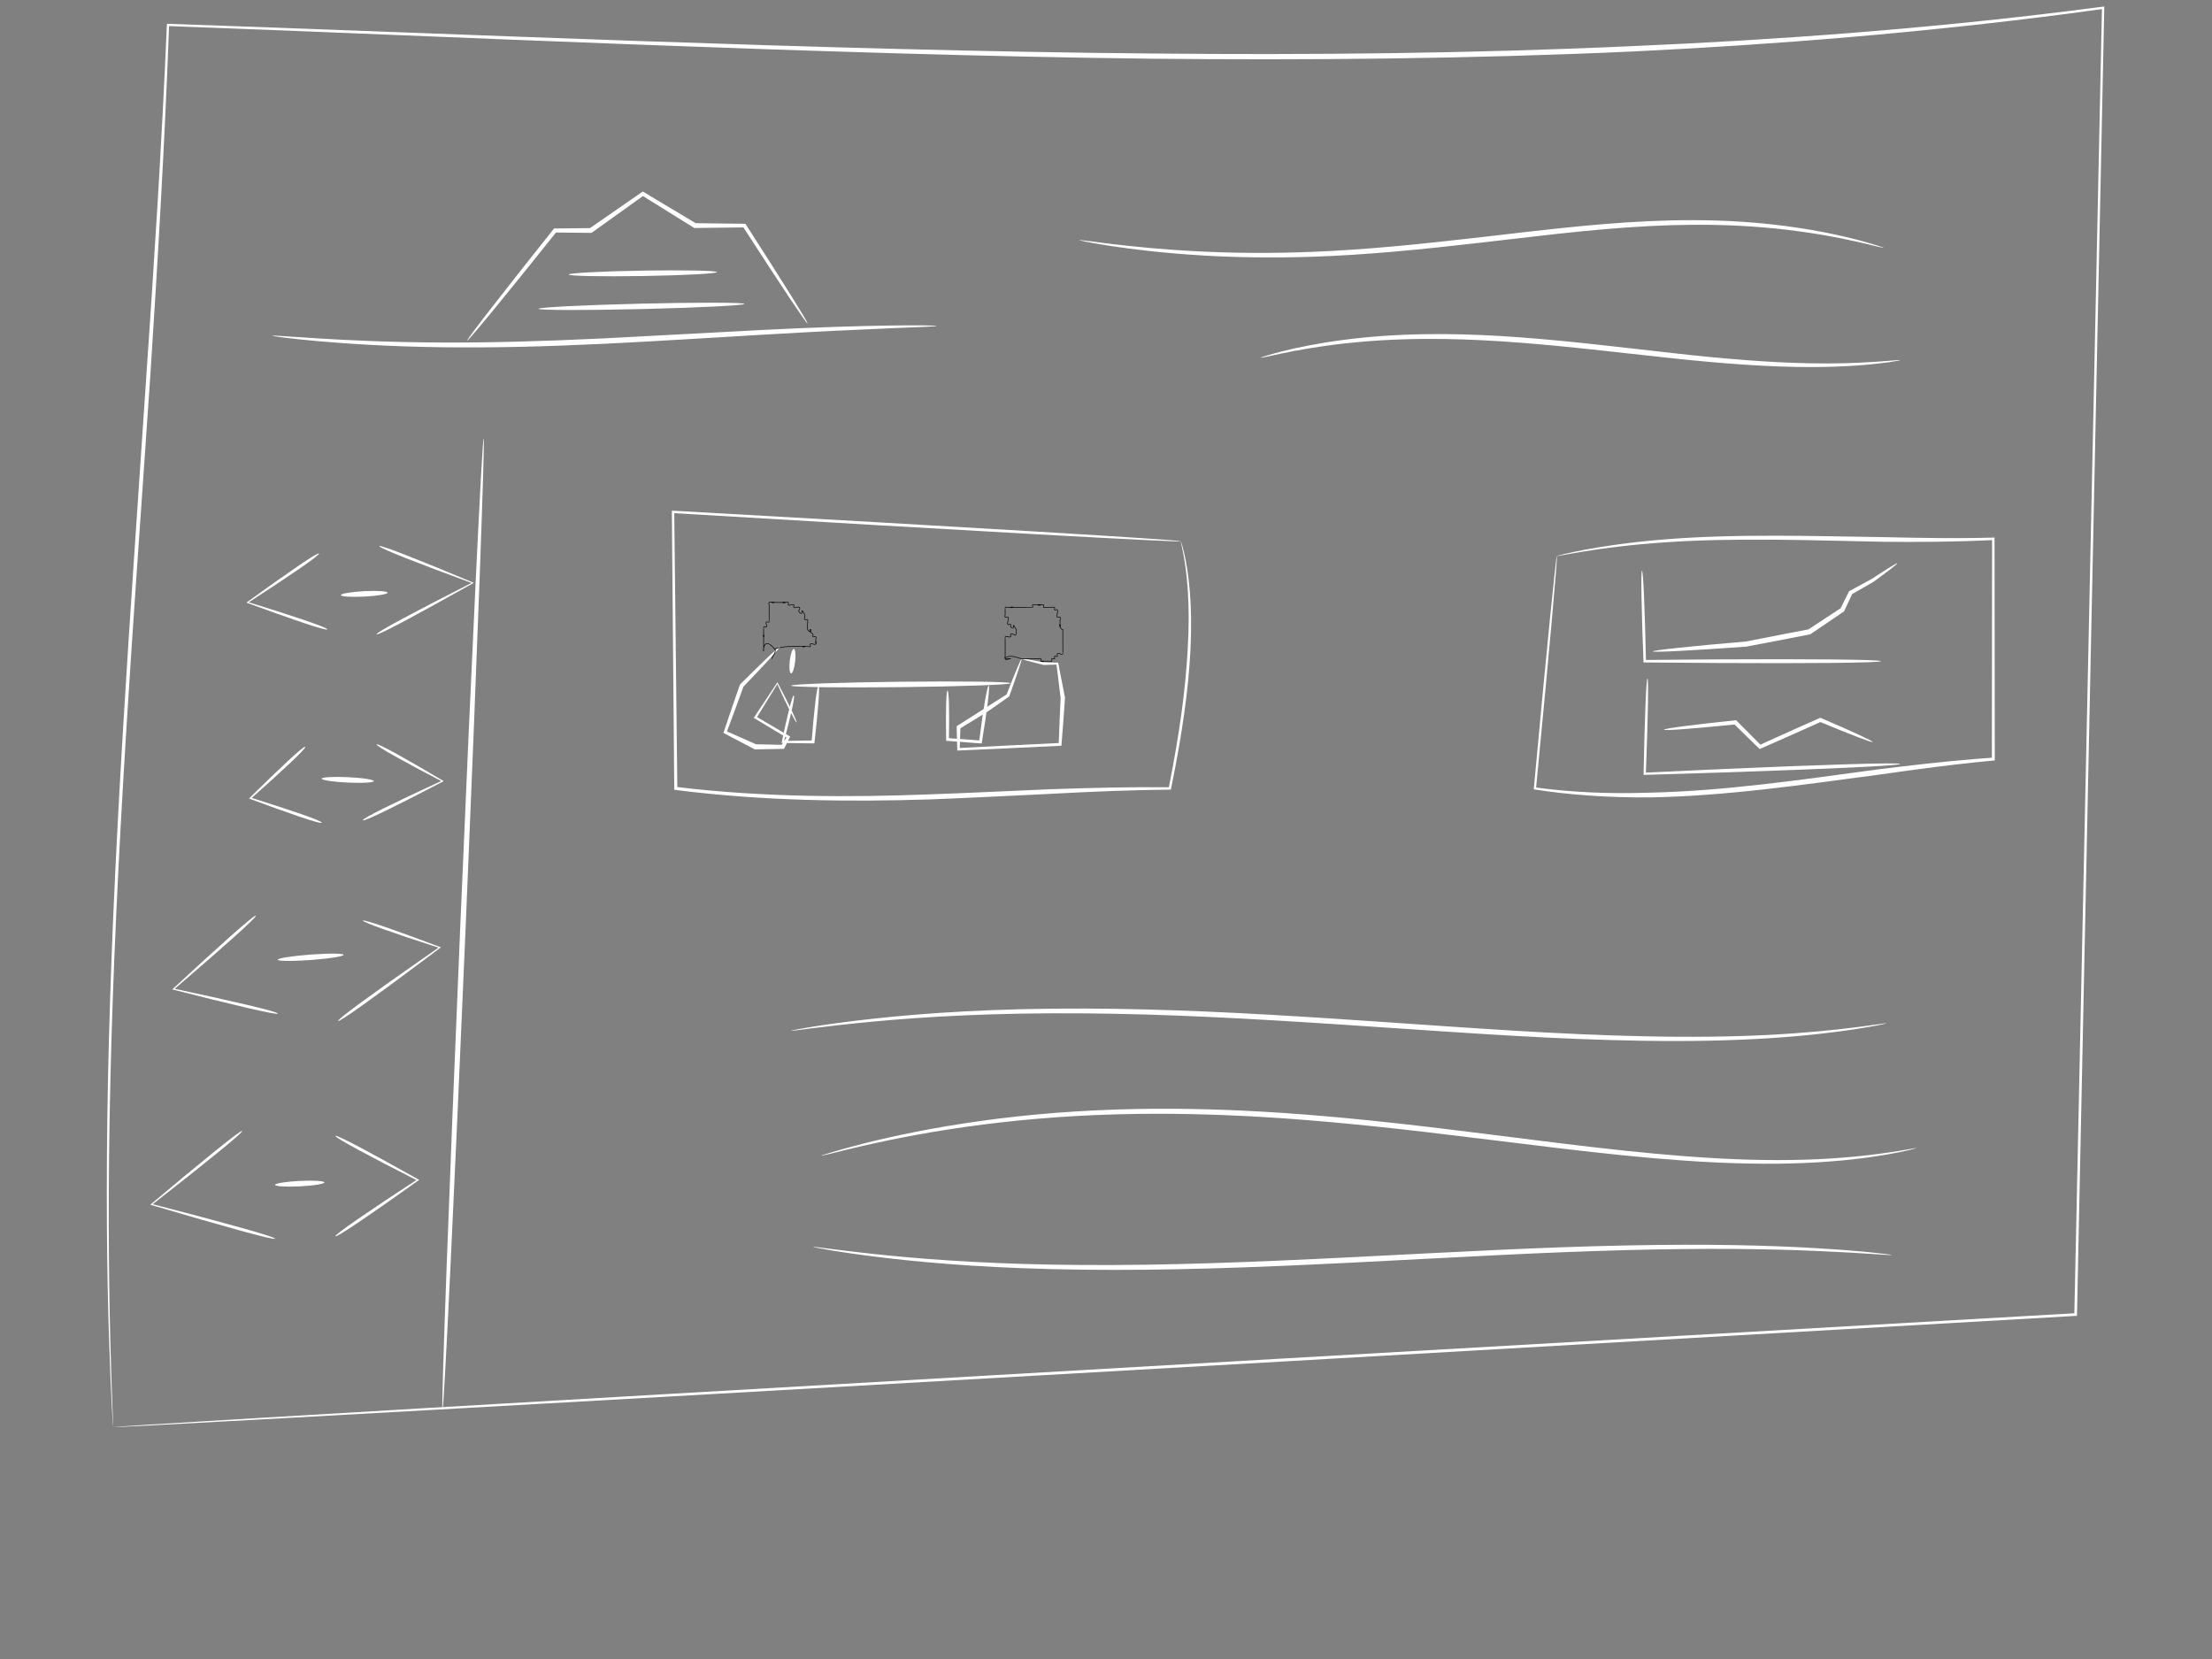 <?xml version="1.0" encoding="UTF-8" standalone="no"?>
<!-- Created with Inkscape (http://www.inkscape.org/) -->

<svg
   xmlns:dc="http://purl.org/dc/elements/1.1/"
   xmlns:cc="http://creativecommons.org/ns#"
   xmlns:rdf="http://www.w3.org/1999/02/22-rdf-syntax-ns#"
   xmlns:svg="http://www.w3.org/2000/svg"
   xmlns="http://www.w3.org/2000/svg"
   xmlns:sodipodi="http://sodipodi.sourceforge.net/DTD/sodipodi-0.dtd"
   xmlns:inkscape="http://www.inkscape.org/namespaces/inkscape"
   id="svg4208"
   version="1.1"
   inkscape:version="0.91 r"
   width="4080"
   height="3060"
   viewBox="0 0 4080 3060"
   sodipodi:docname="mockwhite2.svg">
  <rect x="0" y="0" width="4080" height="3060" fill="#808080" stroke="none"/>
  <defs
     id="defs4212">
    <inkscape:path-effect
       effect="skeletal"
       id="path-effect4945"
       is_visible="true"
       pattern="M 0,5 C 0,2.24 2.24,0 5,0 7.76,0 10,2.24 10,5 10,7.76 7.76,10 5,10 2.24,10 0,7.76 0,5 Z"
       copytype="single_stretched"
       prop_scale="1"
       scale_y_rel="false"
       spacing="0"
       normal_offset="0"
       tang_offset="0"
       prop_units="false"
       vertical_pattern="false"
       fuse_tolerance="0" />
    <inkscape:path-effect
       effect="skeletal"
       id="path-effect4941"
       is_visible="true"
       pattern="M 0,5 C 0,2.24 2.24,0 5,0 7.76,0 10,2.24 10,5 10,7.76 7.76,10 5,10 2.24,10 0,7.76 0,5 Z"
       copytype="single_stretched"
       prop_scale="1"
       scale_y_rel="false"
       spacing="0"
       normal_offset="0"
       tang_offset="0"
       prop_units="false"
       vertical_pattern="false"
       fuse_tolerance="0" />
    <inkscape:path-effect
       effect="skeletal"
       id="path-effect4937"
       is_visible="true"
       pattern="M 0,5 C 0,2.24 2.24,0 5,0 7.76,0 10,2.24 10,5 10,7.76 7.76,10 5,10 2.24,10 0,7.76 0,5 Z"
       copytype="single_stretched"
       prop_scale="1"
       scale_y_rel="false"
       spacing="0"
       normal_offset="0"
       tang_offset="0"
       prop_units="false"
       vertical_pattern="false"
       fuse_tolerance="0" />
    <inkscape:path-effect
       effect="skeletal"
       id="path-effect4933"
       is_visible="true"
       pattern="M 0,5 C 0,2.24 2.24,0 5,0 7.76,0 10,2.24 10,5 10,7.76 7.76,10 5,10 2.24,10 0,7.76 0,5 Z"
       copytype="single_stretched"
       prop_scale="1"
       scale_y_rel="false"
       spacing="0"
       normal_offset="0"
       tang_offset="0"
       prop_units="false"
       vertical_pattern="false"
       fuse_tolerance="0" />
    <inkscape:path-effect
       effect="skeletal"
       id="path-effect4929"
       is_visible="true"
       pattern="M 0,5 C 0,2.24 2.24,0 5,0 7.76,0 10,2.24 10,5 10,7.76 7.76,10 5,10 2.24,10 0,7.76 0,5 Z"
       copytype="single_stretched"
       prop_scale="1"
       scale_y_rel="false"
       spacing="0"
       normal_offset="0"
       tang_offset="0"
       prop_units="false"
       vertical_pattern="false"
       fuse_tolerance="0" />
    <inkscape:path-effect
       effect="skeletal"
       id="path-effect4925"
       is_visible="true"
       pattern="M 0,5 C 0,2.24 2.24,0 5,0 7.76,0 10,2.24 10,5 10,7.76 7.76,10 5,10 2.24,10 0,7.76 0,5 Z"
       copytype="single_stretched"
       prop_scale="1"
       scale_y_rel="false"
       spacing="0"
       normal_offset="0"
       tang_offset="0"
       prop_units="false"
       vertical_pattern="false"
       fuse_tolerance="0" />
    <inkscape:path-effect
       effect="skeletal"
       id="path-effect4921"
       is_visible="true"
       pattern="M 0,5 C 0,2.24 2.24,0 5,0 7.76,0 10,2.24 10,5 10,7.76 7.76,10 5,10 2.24,10 0,7.76 0,5 Z"
       copytype="single_stretched"
       prop_scale="1"
       scale_y_rel="false"
       spacing="0"
       normal_offset="0"
       tang_offset="0"
       prop_units="false"
       vertical_pattern="false"
       fuse_tolerance="0" />
    <inkscape:path-effect
       effect="skeletal"
       id="path-effect4917"
       is_visible="true"
       pattern="M 0,5 C 0,2.24 2.24,0 5,0 7.76,0 10,2.24 10,5 10,7.76 7.76,10 5,10 2.24,10 0,7.76 0,5 Z"
       copytype="single_stretched"
       prop_scale="1"
       scale_y_rel="false"
       spacing="0"
       normal_offset="0"
       tang_offset="0"
       prop_units="false"
       vertical_pattern="false"
       fuse_tolerance="0" />
    <inkscape:path-effect
       effect="skeletal"
       id="path-effect4903"
       is_visible="true"
       pattern="M 0,5 C 0,2.24 2.24,0 5,0 7.76,0 10,2.24 10,5 10,7.76 7.76,10 5,10 2.24,10 0,7.76 0,5 Z"
       copytype="single_stretched"
       prop_scale="1"
       scale_y_rel="false"
       spacing="0"
       normal_offset="0"
       tang_offset="0"
       prop_units="false"
       vertical_pattern="false"
       fuse_tolerance="0" />
    <inkscape:path-effect
       effect="skeletal"
       id="path-effect4899"
       is_visible="true"
       pattern="M 0,5 C 0,2.24 2.24,0 5,0 7.76,0 10,2.24 10,5 10,7.76 7.76,10 5,10 2.24,10 0,7.76 0,5 Z"
       copytype="single_stretched"
       prop_scale="1"
       scale_y_rel="false"
       spacing="0"
       normal_offset="0"
       tang_offset="0"
       prop_units="false"
       vertical_pattern="false"
       fuse_tolerance="0" />
    <inkscape:path-effect
       effect="skeletal"
       id="path-effect4895"
       is_visible="true"
       pattern="M 0,5 C 0,2.24 2.24,0 5,0 7.76,0 10,2.24 10,5 10,7.76 7.76,10 5,10 2.24,10 0,7.76 0,5 Z"
       copytype="single_stretched"
       prop_scale="1"
       scale_y_rel="false"
       spacing="0"
       normal_offset="0"
       tang_offset="0"
       prop_units="false"
       vertical_pattern="false"
       fuse_tolerance="0" />
    <inkscape:path-effect
       effect="skeletal"
       id="path-effect4891"
       is_visible="true"
       pattern="M 0,5 C 0,2.24 2.24,0 5,0 7.76,0 10,2.24 10,5 10,7.76 7.76,10 5,10 2.24,10 0,7.76 0,5 Z"
       copytype="single_stretched"
       prop_scale="1"
       scale_y_rel="false"
       spacing="0"
       normal_offset="0"
       tang_offset="0"
       prop_units="false"
       vertical_pattern="false"
       fuse_tolerance="0" />
    <inkscape:path-effect
       effect="skeletal"
       id="path-effect4887"
       is_visible="true"
       pattern="M 0,5 C 0,2.24 2.24,0 5,0 7.76,0 10,2.24 10,5 10,7.76 7.76,10 5,10 2.24,10 0,7.76 0,5 Z"
       copytype="single_stretched"
       prop_scale="1"
       scale_y_rel="false"
       spacing="0"
       normal_offset="0"
       tang_offset="0"
       prop_units="false"
       vertical_pattern="false"
       fuse_tolerance="0" />
    <inkscape:path-effect
       effect="skeletal"
       id="path-effect4883"
       is_visible="true"
       pattern="M 0,5 C 0,2.24 2.24,0 5,0 7.76,0 10,2.24 10,5 10,7.76 7.76,10 5,10 2.24,10 0,7.76 0,5 Z"
       copytype="single_stretched"
       prop_scale="1"
       scale_y_rel="false"
       spacing="0"
       normal_offset="0"
       tang_offset="0"
       prop_units="false"
       vertical_pattern="false"
       fuse_tolerance="0" />
    <inkscape:path-effect
       effect="skeletal"
       id="path-effect4867"
       is_visible="true"
       pattern="M 0,5 C 0,2.24 2.24,0 5,0 7.76,0 10,2.24 10,5 10,7.76 7.76,10 5,10 2.24,10 0,7.76 0,5 Z"
       copytype="single_stretched"
       prop_scale="1"
       scale_y_rel="false"
       spacing="0"
       normal_offset="0"
       tang_offset="0"
       prop_units="false"
       vertical_pattern="false"
       fuse_tolerance="0" />
    <inkscape:path-effect
       effect="skeletal"
       id="path-effect4863"
       is_visible="true"
       pattern="M 0,5 C 0,2.24 2.24,0 5,0 7.76,0 10,2.24 10,5 10,7.76 7.76,10 5,10 2.24,10 0,7.76 0,5 Z"
       copytype="single_stretched"
       prop_scale="1"
       scale_y_rel="false"
       spacing="0"
       normal_offset="0"
       tang_offset="0"
       prop_units="false"
       vertical_pattern="false"
       fuse_tolerance="0" />
    <inkscape:path-effect
       effect="skeletal"
       id="path-effect4859"
       is_visible="true"
       pattern="M 0,5 C 0,2.24 2.24,0 5,0 7.76,0 10,2.24 10,5 10,7.76 7.76,10 5,10 2.24,10 0,7.76 0,5 Z"
       copytype="single_stretched"
       prop_scale="1"
       scale_y_rel="false"
       spacing="0"
       normal_offset="0"
       tang_offset="0"
       prop_units="false"
       vertical_pattern="false"
       fuse_tolerance="0" />
    <inkscape:path-effect
       effect="skeletal"
       id="path-effect4855"
       is_visible="true"
       pattern="M 0,5 C 0,2.24 2.24,0 5,0 7.76,0 10,2.24 10,5 10,7.76 7.76,10 5,10 2.24,10 0,7.76 0,5 Z"
       copytype="single_stretched"
       prop_scale="1"
       scale_y_rel="false"
       spacing="0"
       normal_offset="0"
       tang_offset="0"
       prop_units="false"
       vertical_pattern="false"
       fuse_tolerance="0" />
    <inkscape:path-effect
       effect="skeletal"
       id="path-effect4851"
       is_visible="true"
       pattern="M 0,5 C 0,2.24 2.24,0 5,0 7.76,0 10,2.24 10,5 10,7.76 7.76,10 5,10 2.24,10 0,7.76 0,5 Z"
       copytype="single_stretched"
       prop_scale="1"
       scale_y_rel="false"
       spacing="0"
       normal_offset="0"
       tang_offset="0"
       prop_units="false"
       vertical_pattern="false"
       fuse_tolerance="0" />
    <inkscape:path-effect
       effect="skeletal"
       id="path-effect4847"
       is_visible="true"
       pattern="M 0,5 C 0,2.24 2.24,0 5,0 7.76,0 10,2.24 10,5 10,7.76 7.76,10 5,10 2.24,10 0,7.76 0,5 Z"
       copytype="single_stretched"
       prop_scale="1"
       scale_y_rel="false"
       spacing="0"
       normal_offset="0"
       tang_offset="0"
       prop_units="false"
       vertical_pattern="false"
       fuse_tolerance="0" />
    <inkscape:path-effect
       effect="skeletal"
       id="path-effect4843"
       is_visible="true"
       pattern="M 0,5 C 0,2.24 2.24,0 5,0 7.76,0 10,2.24 10,5 10,7.76 7.76,10 5,10 2.24,10 0,7.76 0,5 Z"
       copytype="single_stretched"
       prop_scale="1"
       scale_y_rel="false"
       spacing="0"
       normal_offset="0"
       tang_offset="0"
       prop_units="false"
       vertical_pattern="false"
       fuse_tolerance="0" />
    <inkscape:path-effect
       effect="skeletal"
       id="path-effect4839"
       is_visible="true"
       pattern="M 0,5 C 0,2.24 2.24,0 5,0 7.76,0 10,2.24 10,5 10,7.76 7.76,10 5,10 2.24,10 0,7.76 0,5 Z"
       copytype="single_stretched"
       prop_scale="1"
       scale_y_rel="false"
       spacing="0"
       normal_offset="0"
       tang_offset="0"
       prop_units="false"
       vertical_pattern="false"
       fuse_tolerance="0" />
    <inkscape:path-effect
       effect="skeletal"
       id="path-effect4835"
       is_visible="true"
       pattern="M 0,5 C 0,2.24 2.24,0 5,0 7.76,0 10,2.24 10,5 10,7.76 7.76,10 5,10 2.24,10 0,7.76 0,5 Z"
       copytype="single_stretched"
       prop_scale="1"
       scale_y_rel="false"
       spacing="0"
       normal_offset="0"
       tang_offset="0"
       prop_units="false"
       vertical_pattern="false"
       fuse_tolerance="0" />
    <inkscape:path-effect
       effect="skeletal"
       id="path-effect4831"
       is_visible="true"
       pattern="M 0,5 C 0,2.24 2.24,0 5,0 7.76,0 10,2.24 10,5 10,7.76 7.76,10 5,10 2.24,10 0,7.76 0,5 Z"
       copytype="single_stretched"
       prop_scale="1"
       scale_y_rel="false"
       spacing="0"
       normal_offset="0"
       tang_offset="0"
       prop_units="false"
       vertical_pattern="false"
       fuse_tolerance="0" />
    <inkscape:path-effect
       effect="skeletal"
       id="path-effect4827"
       is_visible="true"
       pattern="M 0,5 C 0,2.24 2.24,0 5,0 7.76,0 10,2.24 10,5 10,7.76 7.76,10 5,10 2.24,10 0,7.76 0,5 Z"
       copytype="single_stretched"
       prop_scale="1"
       scale_y_rel="false"
       spacing="0"
       normal_offset="0"
       tang_offset="0"
       prop_units="false"
       vertical_pattern="false"
       fuse_tolerance="0" />
    <inkscape:path-effect
       effect="skeletal"
       id="path-effect4823"
       is_visible="true"
       pattern="M 0,5 C 0,2.24 2.24,0 5,0 7.76,0 10,2.24 10,5 10,7.76 7.76,10 5,10 2.24,10 0,7.76 0,5 Z"
       copytype="single_stretched"
       prop_scale="1"
       scale_y_rel="false"
       spacing="0"
       normal_offset="0"
       tang_offset="0"
       prop_units="false"
       vertical_pattern="false"
       fuse_tolerance="0" />
    <inkscape:path-effect
       effect="skeletal"
       id="path-effect4819"
       is_visible="true"
       pattern="M 0,5 C 0,2.24 2.24,0 5,0 7.76,0 10,2.24 10,5 10,7.76 7.76,10 5,10 2.24,10 0,7.76 0,5 Z"
       copytype="single_stretched"
       prop_scale="1"
       scale_y_rel="false"
       spacing="0"
       normal_offset="0"
       tang_offset="0"
       prop_units="false"
       vertical_pattern="false"
       fuse_tolerance="0" />
    <inkscape:path-effect
       effect="skeletal"
       id="path-effect4815"
       is_visible="true"
       pattern="M 0,5 C 0,2.24 2.24,0 5,0 7.76,0 10,2.24 10,5 10,7.76 7.76,10 5,10 2.24,10 0,7.76 0,5 Z"
       copytype="single_stretched"
       prop_scale="1"
       scale_y_rel="false"
       spacing="0"
       normal_offset="0"
       tang_offset="0"
       prop_units="false"
       vertical_pattern="false"
       fuse_tolerance="0" />
    <inkscape:path-effect
       effect="skeletal"
       id="path-effect4811"
       is_visible="true"
       pattern="M 0,5 C 0,2.24 2.24,0 5,0 7.76,0 10,2.24 10,5 10,7.76 7.76,10 5,10 2.24,10 0,7.76 0,5 Z"
       copytype="single_stretched"
       prop_scale="1"
       scale_y_rel="false"
       spacing="0"
       normal_offset="0"
       tang_offset="0"
       prop_units="false"
       vertical_pattern="false"
       fuse_tolerance="0" />
    <inkscape:path-effect
       effect="skeletal"
       id="path-effect4807"
       is_visible="true"
       pattern="M 0,5 C 0,2.24 2.24,0 5,0 7.76,0 10,2.24 10,5 10,7.76 7.76,10 5,10 2.24,10 0,7.76 0,5 Z"
       copytype="single_stretched"
       prop_scale="1"
       scale_y_rel="false"
       spacing="0"
       normal_offset="0"
       tang_offset="0"
       prop_units="false"
       vertical_pattern="false"
       fuse_tolerance="0" />
    <inkscape:path-effect
       effect="skeletal"
       id="path-effect4803"
       is_visible="true"
       pattern="M 0,5 C 0,2.24 2.24,0 5,0 7.76,0 10,2.24 10,5 10,7.76 7.76,10 5,10 2.24,10 0,7.76 0,5 Z"
       copytype="single_stretched"
       prop_scale="1"
       scale_y_rel="false"
       spacing="0"
       normal_offset="0"
       tang_offset="0"
       prop_units="false"
       vertical_pattern="false"
       fuse_tolerance="0" />
    <inkscape:path-effect
       effect="skeletal"
       id="path-effect4799"
       is_visible="true"
       pattern="M 0,5 C 0,2.24 2.24,0 5,0 7.76,0 10,2.24 10,5 10,7.76 7.76,10 5,10 2.24,10 0,7.76 0,5 Z"
       copytype="single_stretched"
       prop_scale="1"
       scale_y_rel="false"
       spacing="0"
       normal_offset="0"
       tang_offset="0"
       prop_units="false"
       vertical_pattern="false"
       fuse_tolerance="0" />
    <inkscape:path-effect
       fuse_tolerance="0"
       vertical_pattern="false"
       prop_units="false"
       tang_offset="0"
       normal_offset="0"
       spacing="0"
       scale_y_rel="false"
       prop_scale="1"
       copytype="single_stretched"
       pattern="m -45.833,-207.5 c 0,-2.76 2.24,-5 5,-5 2.76,0 5,2.24 5,5 0,2.76 -2.24,5 -5,5 -2.76,0 -5,-2.24 -5,-5 z"
       is_visible="true"
       id="path-effect4795"
       effect="skeletal" />
    <inkscape:path-effect
       effect="skeletal"
       id="path-effect4791"
       is_visible="true"
       pattern="M 0,5 C 0,2.24 2.24,0 5,0 7.76,0 10,2.24 10,5 10,7.76 7.76,10 5,10 2.24,10 0,7.76 0,5 Z"
       copytype="single_stretched"
       prop_scale="1"
       scale_y_rel="false"
       spacing="0"
       normal_offset="0"
       tang_offset="0"
       prop_units="false"
       vertical_pattern="false"
       fuse_tolerance="0" />
    <inkscape:path-effect
       effect="skeletal"
       id="path-effect4787"
       is_visible="true"
       pattern="m -33.333,-3.333 c 0,-2.76 2.24,-5 5,-5 2.76,0 5,2.24 5,5 0,2.76 -2.24,5 -5,5 -2.76,0 -5,-2.24 -5,-5 z"
       copytype="single_stretched"
       prop_scale="1"
       scale_y_rel="false"
       spacing="0"
       normal_offset="0"
       tang_offset="0"
       prop_units="false"
       vertical_pattern="false"
       fuse_tolerance="0" />
    <inkscape:path-effect
       effect="skeletal"
       id="path-effect4783"
       is_visible="true"
       pattern="M 0,5 C 0,2.24 2.24,0 5,0 7.76,0 10,2.24 10,5 10,7.76 7.76,10 5,10 2.24,10 0,7.76 0,5 Z"
       copytype="single_stretched"
       prop_scale="1"
       scale_y_rel="false"
       spacing="0"
       normal_offset="0"
       tang_offset="0"
       prop_units="false"
       vertical_pattern="false"
       fuse_tolerance="0" />
    <inkscape:path-effect
       effect="skeletal"
       id="path-effect4779"
       is_visible="true"
       pattern="M 0,5 C 0,2.24 2.24,0 5,0 7.76,0 10,2.24 10,5 10,7.76 7.76,10 5,10 2.24,10 0,7.76 0,5 Z"
       copytype="single_stretched"
       prop_scale="1"
       scale_y_rel="false"
       spacing="0"
       normal_offset="0"
       tang_offset="0"
       prop_units="false"
       vertical_pattern="false"
       fuse_tolerance="0" />
  </defs>
  <sodipodi:namedview
     pagecolor="#ffffff"
     bordercolor="#666666"
     borderopacity="1"
     objecttolerance="10"
     gridtolerance="10"
     guidetolerance="10"
     inkscape:pageopacity="0"
     inkscape:pageshadow="2"
     inkscape:window-width="1680"
     inkscape:window-height="1023"
     id="namedview4210"
     showgrid="false"
     inkscape:zoom="0.20526726"
     inkscape:cx="2016.1296"
     inkscape:cy="1536.316"
     inkscape:window-x="1680"
     inkscape:window-y="0"
     inkscape:window-maximized="1"
     inkscape:current-layer="svg4208" />
  <path
     style="fill:#ffffff;fill-rule:evenodd;stroke:none;stroke-width:1px;stroke-linecap:butt;stroke-linejoin:miter;stroke-opacity:1"
     d="m 208.611,2632.308 c -0.159,0.01 -4.224,-58.117 -7.658,-168.051 -3.485,-111.572 -5.982,-270.019 -1.662,-478.577 3.906,-188.598 12.702,-392.896 27.987,-646.715 1e-5,0 2e-5,-2e-4 2e-5,-2e-4 13.373,-222.073 25.565,-388.216 42.686,-646.634 13.78,-199.733 28.4,-423.854 37.932,-648.457 486.397,16.285 1217.351,49.765 1815.682,54.815 287.575,2.796 586.751,0.202 889.799,-13.729 263.782,-11.327 533.491,-31.269 804.807,-64.908 21.083,-2.614 42.13,-5.305 63.142,-8.075 -17.96,864.832 -34.745,1669.983 -50.377,2415.032 -2134.024,123.223 -3622.207,207.595 -3622.339,205.297 -0.132,-2.298 1487.411,-88.604 3617.507,-209.957 15.615,-742.538 32.583,-1544.257 50.88,-2405.523 -20.9,2.896 -41.835,5.714 -62.805,8.454 -269.866,35.267 -538.063,56.784 -800.361,69.582 -303.3,13.875 -602.647,16.368 -890.349,13.433 -595.968,-6.846 -1327.126,-42.581 -1811.643,-60.174 -8.208,223.469 -21.641,445.805 -34.577,644.698 -17.694,261.02 -29.842,421.917 -43.839,646.521 0,0 -1e-5,3e-4 -1e-5,3e-4 -15.825,253.929 -25.126,457.728 -29.65,646.439 -5,208.588 -3.206,366.723 -0.481,478.411 2.682,109.922 5.964,168.084 5.318,168.116 z"
     id="path4777"
     inkscape:path-effect="#path-effect4779"
     inkscape:original-d="M 208.61148,2632.3081 C 165.707,1770.2052 275.73593,908.10229 309.86805,45.999168 1520.5266,88.244504 2745.8782,167.6044 3879.1627,14.403778 L 3828.5343,2424.6813 Z"
     inkscape:connector-curvature="0"
     sodipodi:nodetypes="ccccc" />
  <path
     style="fill:#ffffff;fill-rule:evenodd;stroke:none;stroke-width:1px;stroke-linecap:butt;stroke-linejoin:miter;stroke-opacity:1"
     d="m 892.093,808.802 c 2.758,0.117 -12.016,401.6 -32.976,896.167 -20.96,494.567 -40.209,895.86 -42.967,895.744 -2.758,-0.117 12.016,-401.6 32.976,-896.167 20.96,-494.567 40.209,-895.86 42.967,-895.744 z"
     id="path4781"
     inkscape:path-effect="#path-effect4783"
     inkscape:original-d="M 892.09348,808.80235 816.15098,2600.7128"
     inkscape:connector-curvature="0" />
  <path
     style="fill:#ffffff;fill-rule:evenodd;stroke:none;stroke-width:1px;stroke-linecap:butt;stroke-linejoin:miter;stroke-opacity:1"
     d="m 1499.633,2299.871 c 0.2,-1.252 49.646,6.961 136.465,15.593 90.927,9.041 206.903,16.819 359.882,17.789 154.717,0.978 308.194,-4.888 497.659,-14.375 1.683,-0.084 3.365,-0.169 5.046,-0.253 197.279,-9.909 339.156,-18.1 500.917,-21.422 151.697,-3.119 264.505,-0.195 355.182,5.297 85.77,5.194 134.601,11.64 134.541,12.283 -0.112,1.181 -49.093,-3.552 -134.801,-7.263 -91.442,-3.96 -202.416,-5.735 -354.719,-1.706 -165.178,4.372 -299.653,12.697 -500.618,22.799 -1.682,0.084 -3.364,0.169 -5.048,0.253 -188.756,9.455 -344.032,14.915 -498.239,13.048 -152.787,-1.847 -269.89,-10.858 -360.346,-21.411 -86.826,-10.129 -136.012,-20.058 -135.921,-20.631 z"
     id="path4785"
     inkscape:path-effect="#path-effect4787"
     inkscape:original-d="m 1499.6327,2299.8713 c 653.3197,104.0813 1348.2579,-45.7249 1989.6919,14.911"
     inkscape:connector-curvature="0"
     sodipodi:nodetypes="cc" />
  <path
     style="fill:#ffffff;fill-rule:evenodd;stroke:none;stroke-width:1px;stroke-linecap:butt;stroke-linejoin:miter;stroke-opacity:1"
     d="m 1514.822,2131.296 c 0.13,0.468 110.918,-38.534 298.335,-64.293 0,0 10e-5,0 10e-5,0 82.951,-11.4 177.983,-19.623 285.554,-21.531 85.819,-1.522 175.85,1.017 272.129,7.631 50.222,3.45 101.115,7.933 153.28,13.259 35.605,3.636 70.854,7.568 105.444,11.628 76.59,8.99 176.653,21.96 245.456,30.378 85.131,10.415 158.963,18.597 232.403,24.204 85.18,6.502 155.638,8.338 219.671,6.503 131.481,-3.77 207.374,-23.297 207.797,-21.321 0.047,0.221 -75.497,21.921 -207.584,27.393 -64.15,2.659 -135.13,1.488 -220.476,-4.434 -73.528,-5.101 -147.844,-12.938 -232.932,-23.034 -58.613,-6.954 -179.265,-22.107 -245.489,-29.811 -34.554,-4.02 -69.763,-7.929 -105.305,-11.558 -52.085,-5.319 -102.852,-9.83 -152.949,-13.345 -96.052,-6.74 -185.74,-9.541 -271.304,-8.411 -107.251,1.417 -201.926,8.954 -284.756,19.527 0,0 -10e-5,0 -10e-5,0 -186.989,23.867 -298.403,60.354 -299.274,57.214 z"
     id="path4789"
     inkscape:path-effect="#path-effect4791"
     inkscape:original-d="m 1514.8215,2131.2956 c 815.1994,-226.0193 1482.5501,101.5562 2020.0688,-13.541"
     inkscape:connector-curvature="0"
     sodipodi:nodetypes="cc" />
  <path
     sodipodi:nodetypes="cc"
     inkscape:connector-curvature="0"
     inkscape:original-d="m 1459.1304,1901.1006 c 727.0338,-114.3581 1460.7121,85.8132 2020.0688,-13.5412"
     inkscape:path-effect="#path-effect4795"
     id="path4793"
     d="m 1459.13,1901.101 c -0.087,-0.551 54.271,-11.451 149.662,-21.92 99.272,-10.895 227.8,-19.53 394.059,-18.905 145.552,0.544 292.98,7.826 466.727,19.241 21.073,1.385 42.056,2.796 62.802,4.209 198.469,13.509 338.145,24.082 497.522,27.624 89.649,1.993 164.326,0.924 231.544,-2.473 136.99,-6.924 217.454,-23 217.753,-21.317 0.108,0.61 -80.052,18.867 -217.401,27.517 -67.21,4.234 -142.354,5.996 -232.053,4.592 -157.918,-2.473 -301.371,-12.715 -498.039,-25.986 -20.735,-1.399 -41.726,-2.804 -62.783,-4.187 -174.185,-11.442 -320.334,-19.055 -466.127,-20.347 -166.369,-1.471 -293.783,5.926 -393.471,15.261 -95.359,8.93 -149.982,18.044 -150.194,16.691 z"
     style="fill:#ffffff;fill-rule:evenodd;stroke:none;stroke-width:1px;stroke-linecap:butt;stroke-linejoin:miter;stroke-opacity:1" />
  <path
     style="fill:#ffffff;fill-rule:evenodd;stroke:none;stroke-width:1px;stroke-linecap:butt;stroke-linejoin:miter;stroke-opacity:1"
     d="m 2871.66,1025.457 c 1.637,0.155 -13.094,166.296 -38.347,427.103 0,0 0,10e-5 0,10e-5 64.412,8.78 133.536,12.004 209.133,9.501 67.689,-1.464 136.747,-7.138 210.926,-15.597 70.332,-8.022 136.327,-17.436 211.252,-27.446 57.084,-7.037 116.53,-13.968 176.24,-18.902 11.056,-0.914 22.082,-1.756 33.086,-2.519 0.112,-140.339 0.272,-276.435 0.451,-401.397 -68.654,3.467 -137.001,3.631 -199.069,3.126 -80.984,-1.512 -130.731,-3.247 -201.196,-3.863 -78.532,-0.685 -142.052,0.804 -201.031,4.723 -128.398,8.535 -201.056,27.068 -201.446,25.271 -0.034,-0.156 72.287,-20.594 201.049,-30.729 58.97,-4.642 122.931,-6.748 201.464,-6.637 68.781,0.096 122.164,1.563 201.298,2.659 63.286,1.533 133.394,2.721 203.426,0.774 0.179,127.693 0.338,267.182 0.451,411.056 -11.197,1.021 -22.421,2.121 -33.679,3.293 -60.779,6.329 -121.464,14.647 -179.741,22.956 -74.72,9.896 -141.133,19.233 -211.494,27.07 -74.37,8.286 -143.778,13.735 -211.82,14.909 -77.363,0.469 -148.001,-4.548 -213.614,-14.864 0,0 0,0 0,0 24.358,-264.419 41.022,-430.641 42.658,-430.486 z"
     id="path4797"
     inkscape:path-effect="#path-effect4799"
     inkscape:original-d="m 2871.6597,1025.4565 -40.5028,428.7947 c 281.8308,41.39 563.6619,-31.5234 845.4925,-54.1636 l 0,-406.22655 c -268.3299,10.47225 -536.6599,-26.5639 -804.9897,31.59545 z"
     inkscape:connector-curvature="0"
     sodipodi:nodetypes="ccccc" />
  <path
     style="fill:#ffffff;fill-rule:evenodd;stroke:none;stroke-width:1px;stroke-linecap:butt;stroke-linejoin:miter;stroke-opacity:1"
     d="m 2178.052,998.375 c 0.213,-0.057 2.967,7.83 6.477,23.396 3.574,15.85 7.618,38.511 10.111,69.2 0,0 1e-4,0 1e-4,0 2.468,30.361 3.215,65.538 1.129,108.453 -3.948,74.077 -15.121,154.733 -36.158,257.039 -70.645,0.601 -142.769,3.515 -225.068,7.926 0,0 -10e-5,0 -10e-5,0 -64.863,3.01 -148.386,7.508 -220.553,10.146 -145.323,4.585 -307.006,3.271 -470.305,-17.778 -0.115,-12.736 -0.229,-25.512 -0.344,-38.33 -1.487,-166.143 -2.886,-328.688 -4.131,-476.544 547.727,30.527 938.989,53.971 938.843,56.492 -0.146,2.523 -390.889,-19.258 -934.403,-51.834 1.665,145.317 3.462,304.721 5.24,467.615 0.137,12.569 0.274,25.1 0.409,37.591 160.895,19.266 320.623,19.041 464.362,13.458 71.147,-2.405 156.487,-6.681 220.503,-9.377 0,0 10e-5,0 10e-5,0 80.898,-2.812 151.891,-4.389 221.827,-3.788 19.9,-100.734 30.547,-179.531 34.625,-252.897 2.576,-42.738 2.343,-77.631 0.438,-107.914 0,0 0,0 0,0 -1.928,-30.628 -5.368,-53.115 -8.34,-69.085 -2.906,-15.617 -5.059,-23.663 -4.661,-23.77 z"
     id="path4801"
     inkscape:path-effect="#path-effect4803"
     inkscape:original-d="m 2178.0519,998.37469 c 30.166,112.46481 16.9572,271.33281 -20.2513,455.87651 -303.7696,0 -576.3955,41.6481 -911.3093,0 l -5.0627,-510.03988 z"
     inkscape:connector-curvature="0"
     sodipodi:nodetypes="ccccc" />
  <path
     style="fill:#ffffff;fill-rule:evenodd;stroke:none;stroke-width:1px;stroke-linecap:butt;stroke-linejoin:miter;stroke-opacity:1"
     d="m 2324.874,659.853 c -0.107,-0.396 56.159,-20.223 153.03,-32.918 44.088,-5.778 94.525,-9.763 152.436,-10.582 0,10e-6 0,0 0,0 87.939,-1.239 178.164,4.842 283.955,15.856 5.34,0.556 10.664,1.118 15.968,1.685 121.605,12.989 191.309,22.844 291.602,30.46 88.146,6.686 152.05,6.995 204.926,4.748 49.446,-2.101 77.57,-5.895 77.722,-4.736 0.082,0.627 -27.843,6.107 -77.439,9.682 -52.5,3.785 -117.8,4.596 -205.812,-1.186 -97.035,-6.366 -174.227,-16.493 -292.06,-29.029 -5.296,-0.563 -10.612,-1.123 -15.943,-1.677 -105.895,-11.015 -195.087,-17.464 -282.836,-17.025 0,0 0,0 0,0 -57.646,0.286 -107.716,3.572 -151.702,8.52 -96.456,10.848 -153.282,28.302 -153.848,26.203 z"
     id="path4805"
     inkscape:path-effect="#path-effect4807"
     inkscape:original-d="m 2324.8741,659.85265 c 410.844,-110.57481 808.8996,53.0982 1179.6391,4.51364"
     inkscape:connector-curvature="0"
     sodipodi:nodetypes="cc" />
  <path
     style="fill:#ffffff;fill-rule:evenodd;stroke:none;stroke-width:1px;stroke-linecap:butt;stroke-linejoin:miter;stroke-opacity:1"
     d="m 1990.727,443.198 c 0.414,-2.564 86.123,14.113 226.112,20.745 59.863,2.836 127.792,3.601 204.125,0.554 0,0 0,0 0,0 99.166,-3.954 197.035,-13.929 312.409,-27.209 17.244,-1.985 34.63,-4.011 51.577,-5.982 59.689,-6.946 114.534,-13.102 169.951,-17.707 60.216,-5.005 115.482,-7.624 168.469,-7.513 65.082,0.138 122.069,4.473 171.716,11.069 113.88,15.133 178.994,39.789 179.052,39.583 -0.733,2.601 -66.437,-19.771 -179.867,-33.071 -49.505,-5.805 -106.131,-9.461 -170.884,-9.065 -52.733,0.322 -107.646,3.268 -167.676,8.508 -55.333,4.83 -109.825,11.093 -169.604,18.104 -16.987,1.993 -34.293,4.019 -51.59,6.01 -115.143,13.256 -213.95,22.991 -313.219,26.338 0,0 0,0 0,0 -76.596,2.58 -144.855,1.177 -204.845,-2.445 -140.417,-8.479 -225.758,-27.713 -225.725,-27.92 z"
     id="path4809"
     inkscape:path-effect="#path-effect4811"
     inkscape:original-d="m 1990.7273,443.19845 c 635.4109,102.60259 989.5867,-125.61636 1483.4091,13.54089"
     inkscape:connector-curvature="0"
     sodipodi:nodetypes="cc" />
  <path
     style="fill:#ffffff;fill-rule:evenodd;stroke:none;stroke-width:1px;stroke-linecap:butt;stroke-linejoin:miter;stroke-opacity:1"
     d="m 588.324,1020.943 c 2.078,3.03 -55.939,42.27 -127.503,88.723 -0.64,0.415 -1.278,0.83 -1.916,1.244 80.461,24.893 145.775,46.504 144.608,49.956 -1.16,3.431 -67.012,-19.266 -149.037,-49.343 0.631,-0.457 1.264,-0.914 1.898,-1.372 71.641,-51.783 129.885,-92.219 131.951,-89.207 z"
     id="path4813"
     inkscape:path-effect="#path-effect4815"
     inkscape:original-d="m 588.32367,1020.9427 -131.63359,90.2728 146.82207,49.6499"
     inkscape:connector-curvature="0" />
  <path
     style="fill:#ffffff;fill-rule:evenodd;stroke:none;stroke-width:1px;stroke-linecap:butt;stroke-linejoin:miter;stroke-opacity:1"
     d="m 699.706,1007.402 c 1.307,-3.324 77.977,27.277 174.229,67.582 0,0 2e-5,0 2e-5,0 -2.331,1.309 -4.68,2.628 -7.035,3.95 -94.149,52.848 -170.531,94.183 -172.256,90.958 -1.733,-3.24 74.356,-43.425 168.047,-91.075 2.363,-1.202 4.719,-2.4 7.06,-3.59 0,0 -10e-6,0 -10e-6,0 -95.102,-34.977 -171.358,-64.485 -170.044,-67.826 z"
     id="path4817"
     inkscape:path-effect="#path-effect4819"
     inkscape:original-d="m 699.70585,1007.4019 172.1362,67.7044 -177.19899,94.7864"
     inkscape:connector-curvature="0" />
  <path
     style="fill:#ffffff;fill-rule:evenodd;stroke:none;stroke-width:1px;stroke-linecap:butt;stroke-linejoin:miter;stroke-opacity:1"
     d="m 563.01,1377.52 c 2.467,2.635 -42.712,44.559 -98.737,94.246 -2.8e-4,-10e-5 0.216,0.067 0.215,0.067 71.566,22.414 130.071,42.191 128.899,45.609 -1.163,3.392 -60.425,-17.156 -133.935,-44.515 -2.5e-4,-10e-5 -0.218,-0.081 -0.218,-0.081 55.775,-55.005 101.327,-97.942 103.776,-95.326 z"
     id="path4821"
     inkscape:path-effect="#path-effect4823"
     inkscape:original-d="m 563.0095,1377.5195 -101.25658,94.7862 131.63357,45.1363"
     inkscape:connector-curvature="0" />
  <path
     style="fill:#ffffff;fill-rule:evenodd;stroke:none;stroke-width:1px;stroke-linecap:butt;stroke-linejoin:miter;stroke-opacity:1"
     d="m 694.643,1373.006 c 1.661,-2.981 55.445,27.198 123.821,67.764 0,0 10e-6,10e-5 10e-6,10e-5 -3.621,1.891 -7.304,3.814 -11.004,5.744 -75.416,39.339 -136.55,69.627 -138.131,66.415 -1.589,-3.232 58.988,-32.764 133.507,-67.197 3.694,-1.707 7.378,-3.408 11.002,-5.08 0,0 -10e-6,0 -10e-6,0 -67.577,-35.214 -120.868,-64.644 -119.195,-67.645 z"
     id="path4825"
     inkscape:path-effect="#path-effect4827"
     inkscape:original-d="m 694.64306,1373.0059 121.50792,67.7044 -146.82205,72.2182"
     inkscape:connector-curvature="0" />
  <path
     style="fill:#ffffff;fill-rule:evenodd;stroke:none;stroke-width:1px;stroke-linecap:butt;stroke-linejoin:miter;stroke-opacity:1"
     d="m 471.879,1688.96 c 2.434,2.73 -64.569,61.922 -147.444,132.95 -0.737,0.631 -1.472,1.262 -2.207,1.891 105.388,22.506 190.982,42.172 190.153,45.704 -0.825,3.514 -87.095,-17.104 -194.622,-44.569 0.724,-0.67 1.449,-1.342 2.175,-2.015 82.375,-76.321 149.523,-136.678 151.945,-133.962 z"
     id="path4829"
     inkscape:path-effect="#path-effect4831"
     inkscape:original-d="m 471.87857,1688.9599 -151.88486,135.4089 192.38751,45.1363"
     inkscape:connector-curvature="0" />
  <path
     style="fill:#ffffff;fill-rule:evenodd;stroke:none;stroke-width:1px;stroke-linecap:butt;stroke-linejoin:miter;stroke-opacity:1"
     d="m 669.329,1697.987 c 1.005,-2.868 62.092,18.415 143.998,49.324 0,0 2e-5,1e-4 2e-5,1e-4 -10.339,7.756 -21.583,16.193 -32.634,24.468 -85.319,63.888 -154.882,114.099 -156.93,111.266 -2.055,-2.843 66.853,-52.695 152.124,-112.135 11.104,-7.74 22.508,-15.673 32.961,-22.948 0,0 -1e-5,0 -1e-5,0 -80.105,-25.851 -140.53,-47.092 -139.52,-49.976 z"
     id="path4833"
     inkscape:path-effect="#path-effect4835"
     inkscape:original-d="m 669.32893,1697.987 141.75925,49.65 -187.32474,135.409"
     inkscape:connector-curvature="0" />
  <path
     style="fill:#ffffff;fill-rule:evenodd;stroke:none;stroke-width:1px;stroke-linecap:butt;stroke-linejoin:miter;stroke-opacity:1"
     d="m 446.564,2086.159 c 2.226,2.747 -71.772,62.301 -164.834,134.943 0,0 -2e-5,0 -2e-5,0 3.398,0.88 6.823,1.768 10.259,2.659 119.168,30.9 216.299,57.499 215.329,60.998 -0.967,3.485 -98.75,-23.947 -219.731,-59.671 -3.463,-1.023 -6.913,-2.042 -10.336,-3.053 0,0 1e-5,0 1e-5,0 92.843,-78.05 167.097,-138.609 169.313,-135.875 z"
     id="path4837"
     inkscape:path-effect="#path-effect4839"
     inkscape:original-d="m 446.56445,2086.1592 -167.07336,135.4089 227.8273,63.1908"
     inkscape:connector-curvature="0" />
  <path
     style="fill:#ffffff;fill-rule:evenodd;stroke:none;stroke-width:1px;stroke-linecap:butt;stroke-linejoin:miter;stroke-opacity:1"
     d="m 618.701,2095.186 c 1.648,-3.081 69.573,33.406 154.473,81.105 0,0 10e-6,0 10e-6,0 -1.603,1.143 -3.214,2.292 -4.831,3.444 -81.446,58.045 -147.633,103.449 -149.643,100.51 -2.02,-2.955 63.567,-47.572 144.448,-100.501 1.622,-1.061 3.239,-2.119 4.848,-3.172 0,0 -2e-5,0 -2e-5,0 -83.698,-42.51 -150.954,-78.287 -149.296,-81.386 z"
     id="path4841"
     inkscape:path-effect="#path-effect4843"
     inkscape:original-d="m 618.70064,2095.1865 151.8849,81.2453 -151.8849,103.8134"
     inkscape:connector-curvature="0" />
  <path
     style="fill:#ffffff;fill-rule:evenodd;stroke:none;stroke-width:1px;stroke-linecap:butt;stroke-linejoin:miter;stroke-opacity:1"
     d="m 507.318,2185.459 c -0.137,-2.757 20.167,-6.005 45.319,-7.251 13.247,-0.656 25.21,-0.626 33.587,-0.049 l 0,0 c 4.831,0.333 8.47,0.849 10.475,1.52 l 0,0 c 0.684,0.229 1.178,0.476 1.464,0.741 l 0,0 c 0.103,0.095 0.179,0.192 0.227,0.292 l 0,0 0,0 c 0.024,0.177 0.039,0.212 0.047,0.225 0.006,0.01 0.009,0.01 0.011,0.01 8.3e-4,0 6.4e-4,0 6.4e-4,0 0,0 1.9e-4,0 -6.3e-4,10e-5 -0.002,3e-4 -0.005,6e-4 -0.01,0.01 -0.007,0.013 -0.019,0.05 -0.025,0.228 l 0,10e-5 0,0 c -0.038,0.104 -0.104,0.208 -0.197,0.313 l 0,0 c -0.258,0.291 -0.725,0.586 -1.384,0.882 l -10e-6,0 c -1.928,0.866 -5.498,1.739 -10.273,2.547 l 0,0 c -8.279,1.403 -20.181,2.614 -33.427,3.27 -25.153,1.246 -45.678,0.019 -45.814,-2.737 z"
     id="path4845"
     inkscape:path-effect="#path-effect4847"
     inkscape:original-d="m 507.31839,2185.4589 c 91.13094,-4.5135 91.13094,-4.5135 91.13094,-4.5135"
     inkscape:connector-curvature="0" />
  <path
     style="fill:#ffffff;fill-rule:evenodd;stroke:none;stroke-width:1px;stroke-linecap:butt;stroke-linejoin:miter;stroke-opacity:1"
     d="m 512.381,1770.205 c -0.204,-2.752 26.848,-7.008 60.384,-9.5 17.727,-1.317 33.735,-1.879 44.919,-1.709 l 0,0 c 6.426,0.097 11.26,0.436 13.91,1.012 l 0,0 c 0.903,0.196 1.553,0.42 1.926,0.671 l 0,0 c 0.143,0.199 0.241,0.306 0.302,0.379 l 0,0 0,0 c 0.025,0.069 0.043,0.096 0.053,0.108 m 0.012,-9e-4 c 0,0 0,0 0,0 0.002,0.012 0.001,0.012 0.001,0.012 0,0 5.1e-4,-2e-4 3.6e-4,0.012 0,0 0,0 0,0 m -0.012,9e-4 c -0.008,0.013 -0.022,0.043 -0.037,0.115 l 0,0 0,0 c -0.049,0.081 -0.13,0.202 -0.242,0.42 l 0,0 c -0.332,0.303 -0.942,0.621 -1.806,0.948 l 0,0 c -2.537,0.961 -7.267,2.011 -13.608,3.057 l 0,0 c -11.036,1.82 -26.951,3.63 -44.678,4.947 -33.537,2.491 -60.921,2.28 -61.125,-0.473"
     id="path4849"
     inkscape:path-effect="#path-effect4851"
     inkscape:original-d="m 512.38122,1770.2052 c 121.50791,-9.0272 121.50791,-9.0272 121.50791,-9.0272"
     inkscape:connector-curvature="0" />
  <path
     style="fill:#ffffff;fill-rule:evenodd;stroke:none;stroke-width:1px;stroke-linecap:butt;stroke-linejoin:miter;stroke-opacity:1"
     d="m 593.386,1436.197 c 0.129,-2.757 21.782,-3.983 48.333,-2.738 13.993,0.657 26.567,1.869 35.312,3.273 l 0,0 c 5.04,0.809 8.808,1.682 10.843,2.548 l 0,0 c 0.694,0.295 1.187,0.59 1.46,0.881 l 0,0 c 0.098,0.105 0.168,0.209 0.208,0.313 l 0,0 0,0 0,0 c 0.007,0.177 0.02,0.213 0.027,0.226 0.005,0.01 0.008,0.01 0.011,0.01 0,0 0,0 0,0 8e-4,10e-5 6.2e-4,10e-5 6.2e-4,10e-5 0,0 1.8e-4,0 -6.2e-4,0 0,0 0,0 0,0 -0.002,10e-5 -0.005,0 -0.011,0.01 -0.008,0.012 -0.024,0.047 -0.048,0.223 l 0,0 0,0 0,0 c -0.05,0.099 -0.129,0.197 -0.236,0.292 l 0,0 c -0.299,0.264 -0.817,0.512 -1.536,0.741 l 0,0 c -2.108,0.672 -5.941,1.188 -11.034,1.521 l 0,0 c -8.838,0.579 -21.471,0.609 -35.463,-0.047 -26.55,-1.246 -47.993,-4.494 -47.864,-7.251 z"
     id="path4853"
     inkscape:path-effect="#path-effect4855"
     inkscape:original-d="m 593.38649,1436.1966 c 96.19377,4.5137 96.19377,4.5137 96.19377,4.5137"
     inkscape:connector-curvature="0" />
  <path
     style="fill:#ffffff;fill-rule:evenodd;stroke:none;stroke-width:1px;stroke-linecap:butt;stroke-linejoin:miter;stroke-opacity:1"
     d="m 628.826,1097.675 c -0.145,-2.756 19.017,-6.004 42.772,-7.25 23.755,-1.246 43.151,-0.02 43.296,2.736 0.145,2.756 -19.017,6.004 -42.772,7.25 -23.755,1.246 -43.151,0.02 -43.296,-2.736 z"
     id="path4857"
     inkscape:path-effect="#path-effect4859"
     inkscape:original-d="m 628.82629,1097.6746 86.06809,-4.5136"
     inkscape:connector-curvature="0" />
  <path
     style="fill:#ffffff;fill-rule:evenodd;stroke:none;stroke-width:1px;stroke-linecap:butt;stroke-linejoin:miter;stroke-opacity:1"
     d="m 1550.261,1142.811 c -3.494,1.742 -20.615,-35.166 -40.503,-81.245 24.828,43.616 43.997,79.503 40.503,81.245 -3.494,1.742 -20.615,-35.166 -40.503,-81.245 24.828,43.616 43.997,79.503 40.503,81.245 z"
     id="path4861"
     inkscape:path-effect="#path-effect4863"
     inkscape:original-d="m 1550.2612,1142.8108 -40.5026,-81.2453 z"
     inkscape:connector-curvature="0" />
  <path
     style="fill:#ffffff;fill-rule:evenodd;stroke:none;stroke-width:1px;stroke-linecap:butt;stroke-linejoin:miter;stroke-opacity:1"
     d="m 502.256,619.23 c 0.109,-1.064 31.604,1.727 86.461,5.072 55.763,3.4 132.17,7.075 226.514,7.464 90.675,0.375 185.303,-2.247 295.735,-7.525 1.215,-0.058 2.43,-0.116 3.647,-0.175 7.1,-0.342 306.289,-16.216 294.195,-15.619 97.585,-4.813 171.795,-7.136 230.478,-7.999 55.953,-0.822 88.164,-0.159 88.176,0.727 0.014,1.004 -32.17,2.108 -88.031,4.436 -61.567,2.566 -129.704,5.739 -230.152,11.594 -75.78,4.417 -199,12.267 -294.185,16.849 -1.218,0.059 -2.435,0.117 -3.651,0.175 -110.096,5.253 -205.872,7.46 -296.288,6.26 -94.338,-1.253 -171.306,-6.172 -226.819,-11.078 -54.838,-4.847 -86.161,-9.384 -86.079,-10.182 z"
     id="path4865"
     inkscape:path-effect="#path-effect4867"
     inkscape:original-d="M 502.25556,619.22993 C 939.12186,663.96585 1280.848,607.19469 1727.4602,601.17545"
     inkscape:connector-curvature="0"
     sodipodi:nodetypes="cc" />
  <path
     style="fill:#ffffff;fill-rule:evenodd;stroke:none;stroke-width:1px;stroke-linecap:butt;stroke-linejoin:miter;stroke-opacity:1"
     d="m 1438.879,1192.461 c 1.122,1.102 -25.49,30.148 -67.675,74.219 0,0 0,0 0,0 -8.83,24.705 -18.868,51.941 -30.294,82.411 14.678,6.507 37.501,16.6 53.493,23.695 6.706,0.135 13.468,0.277 20.303,0.425 9.123,0.198 18.176,0.402 27.066,0.606 3.004,-4.537 5.945,-8.98 8.893,-13.441 -21.266,-12.748 -41.609,-24.977 -60.396,-36.3 16.946,-25.436 30.726,-46.143 43.645,-65.64 0,0 0,0 0,0 23.815,45.261 36.732,73.265 35.341,73.947 -1.396,0.685 -15.553,-26.508 -35.538,-70.489 0,0 0,0 0,0 -11.384,18.416 -23.244,37.719 -37.36,60.742 19.092,11.19 39.681,23.288 61.112,35.918 -3.803,7.587 -7.452,14.871 -11.359,22.669 -10.098,0.205 -20.396,0.408 -30.783,0.606 -7.78,0.148 -15.479,0.29 -23.104,0.425 -19.087,-10.03 -40.454,-21.292 -57.889,-30.468 11.204,-33.419 21.289,-62.992 30.461,-89.108 4e-4,-5e-4 4e-4,-5e-4 4e-4,-5e-4 44.335,-44.08 72.96,-71.319 74.084,-70.216 z"
     id="path4881"
     inkscape:path-effect="#path-effect4883"
     inkscape:original-d="m 1438.879,1192.4609 c -70.8796,72.2179 -70.8796,72.2179 -70.8796,72.2179 l -30.3771,85.759 55.6913,27.0817 50.6281,0 10.1258,-18.0547 -60.7539,-36.1089 40.5025,-63.1907 35.4399,72.2179"
     inkscape:connector-curvature="0" />
  <path
     style="fill:#ffffff;fill-rule:evenodd;stroke:none;stroke-width:1px;stroke-linecap:butt;stroke-linejoin:miter;stroke-opacity:1"
     d="m 1464.193,1196.974 c 2.743,0.308 3.835,10.668 2.438,23.125 -1.397,12.458 -4.757,22.318 -7.5,22.011 -2.743,-0.308 -3.835,-10.668 -2.438,-23.125 1.397,-12.458 4.757,-22.318 7.5,-22.011 z"
     id="path4885"
     inkscape:path-effect="#path-effect4887"
     inkscape:original-d="m 1464.193,1196.9744 -5.0627,45.1363"
     inkscape:connector-curvature="0" />
  <path
     style="fill:#ffffff;fill-rule:evenodd;stroke:none;stroke-width:1px;stroke-linecap:butt;stroke-linejoin:miter;stroke-opacity:1"
     d="m 1884.408,1215.029 c 1.154,0.431 -7.374,26.282 -22.929,69.592 0,0 0,0 0,0 -11.971,8.413 -25.756,18.059 -40.745,28.51 -15.248,9.448 -31.652,19.491 -49.305,30.201 -0.347,11.796 -0.747,23.857 -1.19,36.311 28.171,-1.482 58.165,-3.03 89.037,-4.584 32.635,-1.642 63.911,-3.172 93.521,-4.572 1.113,-30.126 2.256,-57.594 3.516,-83.04 -2.828,-23.444 -5.284,-43.331 -7.613,-61.605 -8.789,0.355 -16.806,0.575 -24.061,0.671 -25.865,-6.488 -40.429,-10.601 -40.232,-11.487 0.197,-0.885 15.112,1.571 40.773,6.568 7.872,0.097 16.717,0.316 26.568,0.671 3.624,18.864 7.681,39.645 12.639,64.777 -1.827,26.844 -4.038,56.18 -6.61,88.478 -30.982,1.52 -63.963,3.086 -98.388,4.676 -32.572,1.504 -64.192,2.925 -93.703,4.223 -0.444,-15.568 -0.843,-30.521 -1.19,-44.934 18.617,-11.925 35.914,-22.913 51.952,-32.989 14.62,-9.347 28.279,-18.049 40.261,-25.653 0,0 0,0 0,0 16.053,-41.231 26.546,-66.247 27.699,-65.816 z"
     id="path4889"
     inkscape:path-effect="#path-effect4891"
     inkscape:original-d="m 1884.4079,1215.029 -25.3142,67.7044 -40.5026,27.0817 -50.6282,31.5954 0,40.6225 187.3247,-9.0271 5.0628,-85.7589 -10.1258,-63.1908 -25.3141,0 z"
     inkscape:connector-curvature="0" />
  <path
     style="fill:#ffffff;fill-rule:evenodd;stroke:none;stroke-width:1px;stroke-linecap:butt;stroke-linejoin:miter;stroke-opacity:1"
     d="m 1459.13,1264.679 c -0.031,-2.76 90.67,-6.011 202.458,-7.256 111.787,-1.246 202.538,-0.017 202.569,2.743 0.031,2.76 -90.67,6.011 -202.458,7.256 -111.787,1.246 -202.538,0.017 -202.569,-2.743 z"
     id="path4893"
     inkscape:path-effect="#path-effect4895"
     inkscape:original-d="m 1459.1303,1264.6788 405.0264,-4.5136"
     inkscape:connector-curvature="0" />
  <path
     style="fill:#ffffff;fill-rule:evenodd;stroke:none;stroke-width:1px;stroke-linecap:butt;stroke-linejoin:miter;stroke-opacity:1"
     d="m 1464.193,1282.733 c 2.638,0.623 -5.253,36.589 -17.922,83.915 0,0 0,0 0,0 10.384,-0.211 21.577,-0.428 32.868,-0.61 6.135,-0.099 12.137,-0.185 18.037,-0.255 0,0 0,0 0,0 4.5,-56.903 9.69,-101.387 12.582,-101.105 2.876,0.281 -0.678,45.778 -7.669,106.522 0,0 0,0 0,0 -6.981,-0.071 -14.141,-0.157 -21.465,-0.255 -13.512,-0.182 -26.829,-0.398 -39.012,-0.61 0,0 0,0 0,0 10.741,-51.894 19.962,-88.221 22.581,-87.602 z"
     id="path4897"
     inkscape:path-effect="#path-effect4899"
     inkscape:original-d="m 1464.193,1282.7334 -20.2513,85.7588 55.6912,0 10.1257,-103.8134"
     inkscape:connector-curvature="0" />
  <path
     style="fill:#ffffff;fill-rule:evenodd;stroke:none;stroke-width:1px;stroke-linecap:butt;stroke-linejoin:miter;stroke-opacity:1"
     d="m 1747.711,1273.706 c 2.584,0 3.502,37.677 2.566,87.89 0,0 0,0 0,0 11.058,0.745 22.675,1.568 34.714,2.464 7.232,0.538 14.316,1.081 21.222,1.623 0,0 0,0 0,0 7.288,-57.159 14.604,-101.42 17.44,-101.005 2.82,0.413 -2.938,45.73 -12.938,106.622 0,0 0,0 0,0 -8.063,-0.569 -16.403,-1.173 -24.926,-1.805 -14.19,-1.053 -27.878,-2.11 -40.645,-3.134 0,0 0,0 0,0 -0.949,-54.313 -0.01,-92.655 2.566,-92.655 z"
     id="path4901"
     inkscape:path-effect="#path-effect4903"
     inkscape:original-d="m 1747.7115,1273.706 0,90.2727 60.7538,4.5135 15.1887,-103.8134"
     inkscape:connector-curvature="0" />
  <path
     style="fill:none;fill-rule:evenodd;stroke:#000000;stroke-width:1.147px;stroke-linecap:butt;stroke-linejoin:miter;stroke-opacity:1"
     d="m 1428.753,1196.974 c 16.673,-5.766 33.297,-4.513 50.628,-4.513 1.688,0 5.063,-1.505 5.063,0 0,1.504 -6.75,0 -5.063,0 3.375,0 6.75,0 10.126,0 1.688,0 3.87,1.064 5.063,0 1.193,-1.064 -1.193,-3.45 0,-4.514 2.387,-2.128 7.739,2.128 10.126,0 1.194,-1.064 -1.688,-4.514 0,-4.514 1.688,0 0,6.018 0,4.514 0,-3.009 0,-6.018 0,-9.027 0,-1.505 1.194,-3.45 0,-4.514 -1.193,-1.064 -3.869,1.064 -5.063,0 -1.193,-1.064 0.755,-3.168 0,-4.514 -1.067,-1.903 -3.995,-2.611 -5.063,-4.514 -0.755,-1.346 -1.688,-4.514 0,-4.514 1.688,0 1.688,4.514 0,4.514 -2.387,0 -3.995,-2.611 -5.063,-4.514 -1.373,-2.449 1.385,-16.82 0,-18.055 -1.193,-1.064 -3.869,1.064 -5.063,0 -2.387,-2.128 1.509,-6.336 0,-9.027 -10.535,-18.785 0.349,4.825 -10.126,-4.514 -3.381,-3.014 3.381,-6.013 0,-9.027 -2.387,-2.128 -7.739,2.128 -10.126,0 -1.193,-1.064 1.193,-3.45 0,-4.514 -2.387,-2.128 -7.739,2.128 -10.126,0 -1.193,-1.064 1.193,-3.45 0,-4.514 -2.387,-2.128 -10.126,3.009 -10.126,0 0,-1.505 6.751,0 5.063,0 -6.75,0 -13.501,0 -20.251,0 -1.688,0 -5.063,1.504 -5.063,0 0,-1.505 6.75,0 5.063,0 -3.375,0 -7.107,-1.346 -10.126,0 -1.51,0.673 0,3.009 0,4.514 0,6.018 0,12.036 0,18.054 0,1.095 0.163,13.396 0,13.541 -1.193,1.064 -3.869,-1.064 -5.063,0 -2.387,2.128 2.387,6.899 0,9.027 -1.193,1.064 -3.869,-1.064 -5.063,0 -0.163,0.145 0,12.446 0,13.541 0,1.504 1.688,4.514 0,4.514 -1.688,0 0,-6.018 0,-4.514 0,9.027 0,18.054 0,27.082 0,18.005 -4.735,-29.702 20.251,0 4.175,4.963 -3.375,12.036 -5.063,18.055"
     id="path4909"
     inkscape:connector-curvature="0" />
  <path
     style="fill:none;fill-rule:evenodd;stroke:#000000;stroke-width:1.147px;stroke-linecap:butt;stroke-linejoin:miter;stroke-opacity:1"
     d="m 1884.408,1215.029 c 10.126,0 20.251,0 30.377,0 1.688,0 3.869,-1.064 5.063,0 1.193,1.064 -1.193,3.45 0,4.514 1.193,1.064 5.063,-1.505 5.063,0 0,1.504 -6.75,0 -5.063,0 5.063,0 10.126,0 15.188,0 1.688,0 3.87,1.064 5.063,0 1.193,-1.064 -1.193,-3.45 0,-4.514 1.193,-1.064 3.869,1.064 5.063,0 1.193,-1.064 -1.193,-3.45 0,-4.514 1.193,-1.064 3.87,1.064 5.063,0 1.193,-1.064 -1.193,-3.45 0,-4.514 3.381,-3.014 6.745,3.014 10.126,0 0.163,-0.145 0,-12.446 0,-13.541 0,-18.782 0,-11.23 0,-27.082 0,-10.585 1.193,2.128 -5.063,-9.027 -0.755,-1.346 -1.688,-4.513 0,-4.513 1.688,0 0,6.018 0,4.513 0,-4.513 0,-9.027 0,-13.541 0,-1.504 1.193,-3.45 0,-4.513 -1.194,-1.064 -3.87,1.064 -5.063,0 -2.531,-2.257 2.531,-11.284 0,-13.541 -1.193,-1.064 -3.869,1.064 -5.063,0 -1.193,-1.064 1.193,-3.45 0,-4.514 -1.218,-1.086 -19.033,1.086 -20.251,0 -1.193,-1.064 1.193,-3.45 0,-4.514 -2.387,-2.128 -10.126,3.009 -10.126,0 0,-1.505 6.75,0 5.063,0 -3.375,0 -6.75,0 -10.126,0 -1.688,0 -3.869,-1.064 -5.063,0 -1.193,1.064 1.193,3.45 0,4.514 -0.163,0.145 -13.961,0 -15.188,0 -6.751,0 -13.501,0 -20.252,0 -1.688,0 -5.063,1.505 -5.063,0 0,-1.504 6.75,0 5.063,0 -3.375,0 -6.75,0 -10.126,0 -1.688,0 -3.869,-1.064 -5.063,0 -0.163,0.145 0,12.446 0,13.541 0,1.505 -1.193,3.45 0,4.514 1.193,1.064 3.869,-1.064 5.063,0 2.531,2.257 -2.531,11.284 0,13.541 1.193,1.064 3.87,-1.064 5.063,0 1.193,1.064 -1.193,3.45 0,4.513 10.475,9.339 -0.409,-14.271 10.126,4.514 0.755,1.346 0,3.009 0,4.514 0,13.762 -5.131,0.061 -10.126,4.514 -1.193,1.064 1.193,3.45 0,4.514 -2.387,2.128 -7.739,-2.128 -10.126,0 -0.163,0.145 0,12.446 0,13.541 0,7.523 0,15.046 0,22.568 0,1.504 -1.193,3.45 0,4.514 1.193,1.064 3.375,0 5.063,0 1.688,0 6.751,0 5.063,0 -3.375,0 -10.126,3.009 -10.126,0 0,-3.364 6.352,-4.514 10.126,-4.514 6.958,0 13.501,3.009 20.251,4.514 z"
     id="path4913"
     inkscape:connector-curvature="0" />
  <path
     style="fill:#ffffff;fill-rule:evenodd;stroke:none;stroke-width:1px;stroke-linecap:butt;stroke-linejoin:miter;stroke-opacity:1"
     d="m 861.716,628.257 c -1.692,-1.35 64.025,-86.057 160.217,-206.839 21.157,-0.228 43.426,-0.46 66.215,-0.682 28.01,-19.466 57.032,-39.558 87.253,-60.431 3.411,-2.356 6.811,-4.704 10.2,-7.043 34.016,20.296 66.441,39.696 97.577,58.418 32.03,0.364 63.424,0.746 91.702,1.101 70.437,109.35 116.266,182.823 114.627,183.881 -1.639,1.057 -49.479,-70.701 -118.263,-177.21 -27.984,0.354 -59.033,0.737 -90.559,1.101 -30.325,-18.768 -61.796,-38.344 -94.811,-58.936 -3.298,2.367 -6.607,4.741 -9.927,7.123 -29.415,21.1 -57.666,41.32 -85.008,60.812 -22.479,-0.222 -44.485,-0.453 -65.418,-0.682 -94.399,118.162 -162.113,200.737 -163.805,199.387 z"
     id="path4915"
     inkscape:path-effect="#path-effect4917"
     inkscape:original-d="m 861.71643,628.25722 162.01057,-203.11327 65.8167,0 96.1937,-67.70443 96.194,58.67717 91.1308,0 116.445,180.54515"
     inkscape:connector-curvature="0" />
  <path
     style="fill:#ffffff;fill-rule:evenodd;stroke:none;stroke-width:1px;stroke-linecap:butt;stroke-linejoin:miter;stroke-opacity:1"
     d="m 1049.041,506.389 c -0.046,-2.76 61.157,-6.01 136.614,-7.256 75.456,-1.246 136.733,-0.017 136.779,2.743 0.046,2.76 -61.157,6.01 -136.614,7.256 -75.456,1.246 -136.733,0.017 -136.779,-2.743 z"
     id="path4919"
     inkscape:path-effect="#path-effect4921"
     inkscape:original-d="m 1049.0411,506.38925 273.3926,-4.51362"
     inkscape:connector-curvature="0" />
  <path
     style="fill:#ffffff;fill-rule:evenodd;stroke:none;stroke-width:1px;stroke-linecap:butt;stroke-linejoin:miter;stroke-opacity:1"
     d="m 993.35,569.58 c -0.066,-2.759 84.937,-7.021 189.737,-9.512 104.8,-2.492 189.909,-2.274 189.975,0.485 0.066,2.759 -84.937,7.021 -189.737,9.512 -104.8,2.492 -189.909,2.274 -189.975,-0.485 z"
     id="path4923"
     inkscape:path-effect="#path-effect4925"
     inkscape:original-d="m 993.35,569.58005 379.7122,-9.02726"
     inkscape:connector-curvature="0" />
  <path
     style="fill:#ffffff;fill-rule:evenodd;stroke:none;stroke-width:1px;stroke-linecap:butt;stroke-linejoin:miter;stroke-opacity:1"
     d="m 3069.11,1345.924 c -0.226,-2.199 54.323,-9.289 133.028,-17.495 14.139,14.063 29.101,29.079 44.91,45.041 4.48,-2.038 9.003,-4.094 13.561,-6.162 35.653,-16.176 68.283,-30.784 97.043,-43.395 58.731,25.153 96.975,42.82 96.233,44.579 -0.742,1.757 -39.795,-13.215 -96.155,-36.667 -29.101,13.181 -62.247,27.894 -98.411,43.731 -4.623,2.025 -9.209,4.03 -13.75,6.013 -16.335,-15.88 -31.755,-30.96 -46.221,-45.232 -75.598,7.667 -130.013,11.785 -130.239,9.587 z"
     id="path4931"
     inkscape:path-effect="#path-effect4933"
     inkscape:original-d="m 3069.11,1345.924 131.6335,-13.5409 45.5655,45.1364 111.3823,-49.65 96.1936,40.6227"
     inkscape:connector-curvature="0" />
  <path
     style="fill:#ffffff;fill-rule:evenodd;stroke:none;stroke-width:1px;stroke-linecap:butt;stroke-linejoin:miter;stroke-opacity:1"
     d="m 3038.733,1251.138 c 2.212,0.064 1.044,71.397 -2.924,173.872 43.221,-2.036 95.035,-4.441 146.886,-6.725 177.146,-7.803 321.696,-12.35 321.818,-9.17 0.122,3.175 -145.102,9.748 -325,15.632 -52.465,1.716 -104.642,3.299 -147.983,4.582 2.038,-106.503 4.995,-178.255 7.202,-178.191 z"
     id="path4935"
     inkscape:path-effect="#path-effect4937"
     inkscape:original-d="m 3038.7328,1251.1379 -5.0627,176.0315 470.8431,-18.0545"
     inkscape:connector-curvature="0" />
  <path
     style="fill:#ffffff;fill-rule:evenodd;stroke:none;stroke-width:1px;stroke-linecap:butt;stroke-linejoin:miter;stroke-opacity:1"
     d="m 3028.607,1052.538 c 2.215,-0.067 5.222,67.698 7.301,164.698 39.714,-0.368 86.391,-0.752 133.652,-1.016 164.935,-0.924 299.513,0.176 299.513,3.323 0,3.142 -135.335,4.251 -302.971,3.323 -47.834,-0.265 -94.86,-0.648 -134.67,-1.016 -3.927,-100.939 -5.035,-169.244 -2.825,-169.311 z"
     id="path4939"
     inkscape:path-effect="#path-effect4941"
     inkscape:original-d="m 3028.6073,1052.5383 5.0628,167.0043 435.4032,0"
     inkscape:connector-curvature="0" />
  <path
     style="fill:#ffffff;fill-rule:evenodd;stroke:none;stroke-width:1px;stroke-linecap:butt;stroke-linejoin:miter;stroke-opacity:1"
     d="m 3048.859,1201.488 c -0.174,-2.212 71.872,-9.761 171.497,-18.243 0,0 0,0 0,0 23.849,-4.749 49.253,-9.718 75.708,-14.803 13.45,-2.585 26.659,-5.102 39.535,-7.535 20.922,-13.828 40.908,-26.945 59.348,-38.967 0,0 0,0 0,0 5.475,-11.041 10.711,-21.552 15.643,-31.407 15.561,-8.558 29.498,-16.122 41.638,-22.598 28.863,-18.979 46.546,-29.913 47.222,-28.937 0.677,0.976 -15.776,13.71 -43.909,34.254 -11.482,6.687 -24.661,14.232 -39.367,22.538 -4.619,10.013 -9.55,20.652 -14.734,31.784 0,0 0,0 0,0 -19.087,13.07 -40.05,27.334 -62.16,42.278 -13.107,2.603 -26.576,5.256 -40.305,7.938 -27.004,5.276 -52.981,10.264 -77.343,14.859 0,0 -10e-5,0 -10e-5,0 -100.187,7.235 -172.6,11.051 -172.774,8.839 z"
     id="path4943"
     inkscape:path-effect="#path-effect4945"
     inkscape:original-d="m 3048.8588,1201.4881 172.1359,-13.541 116.4452,-22.5681 60.754,-40.6225 15.1885,-31.5955 40.5025,-22.5681 45.5656,-31.5955"
     inkscape:connector-curvature="0"
     sodipodi:nodetypes="ccccccc" />
  <g
     inkscape:groupmode="layer"
     id="layer1"
     inkscape:label="Layer 1" />
</svg>
